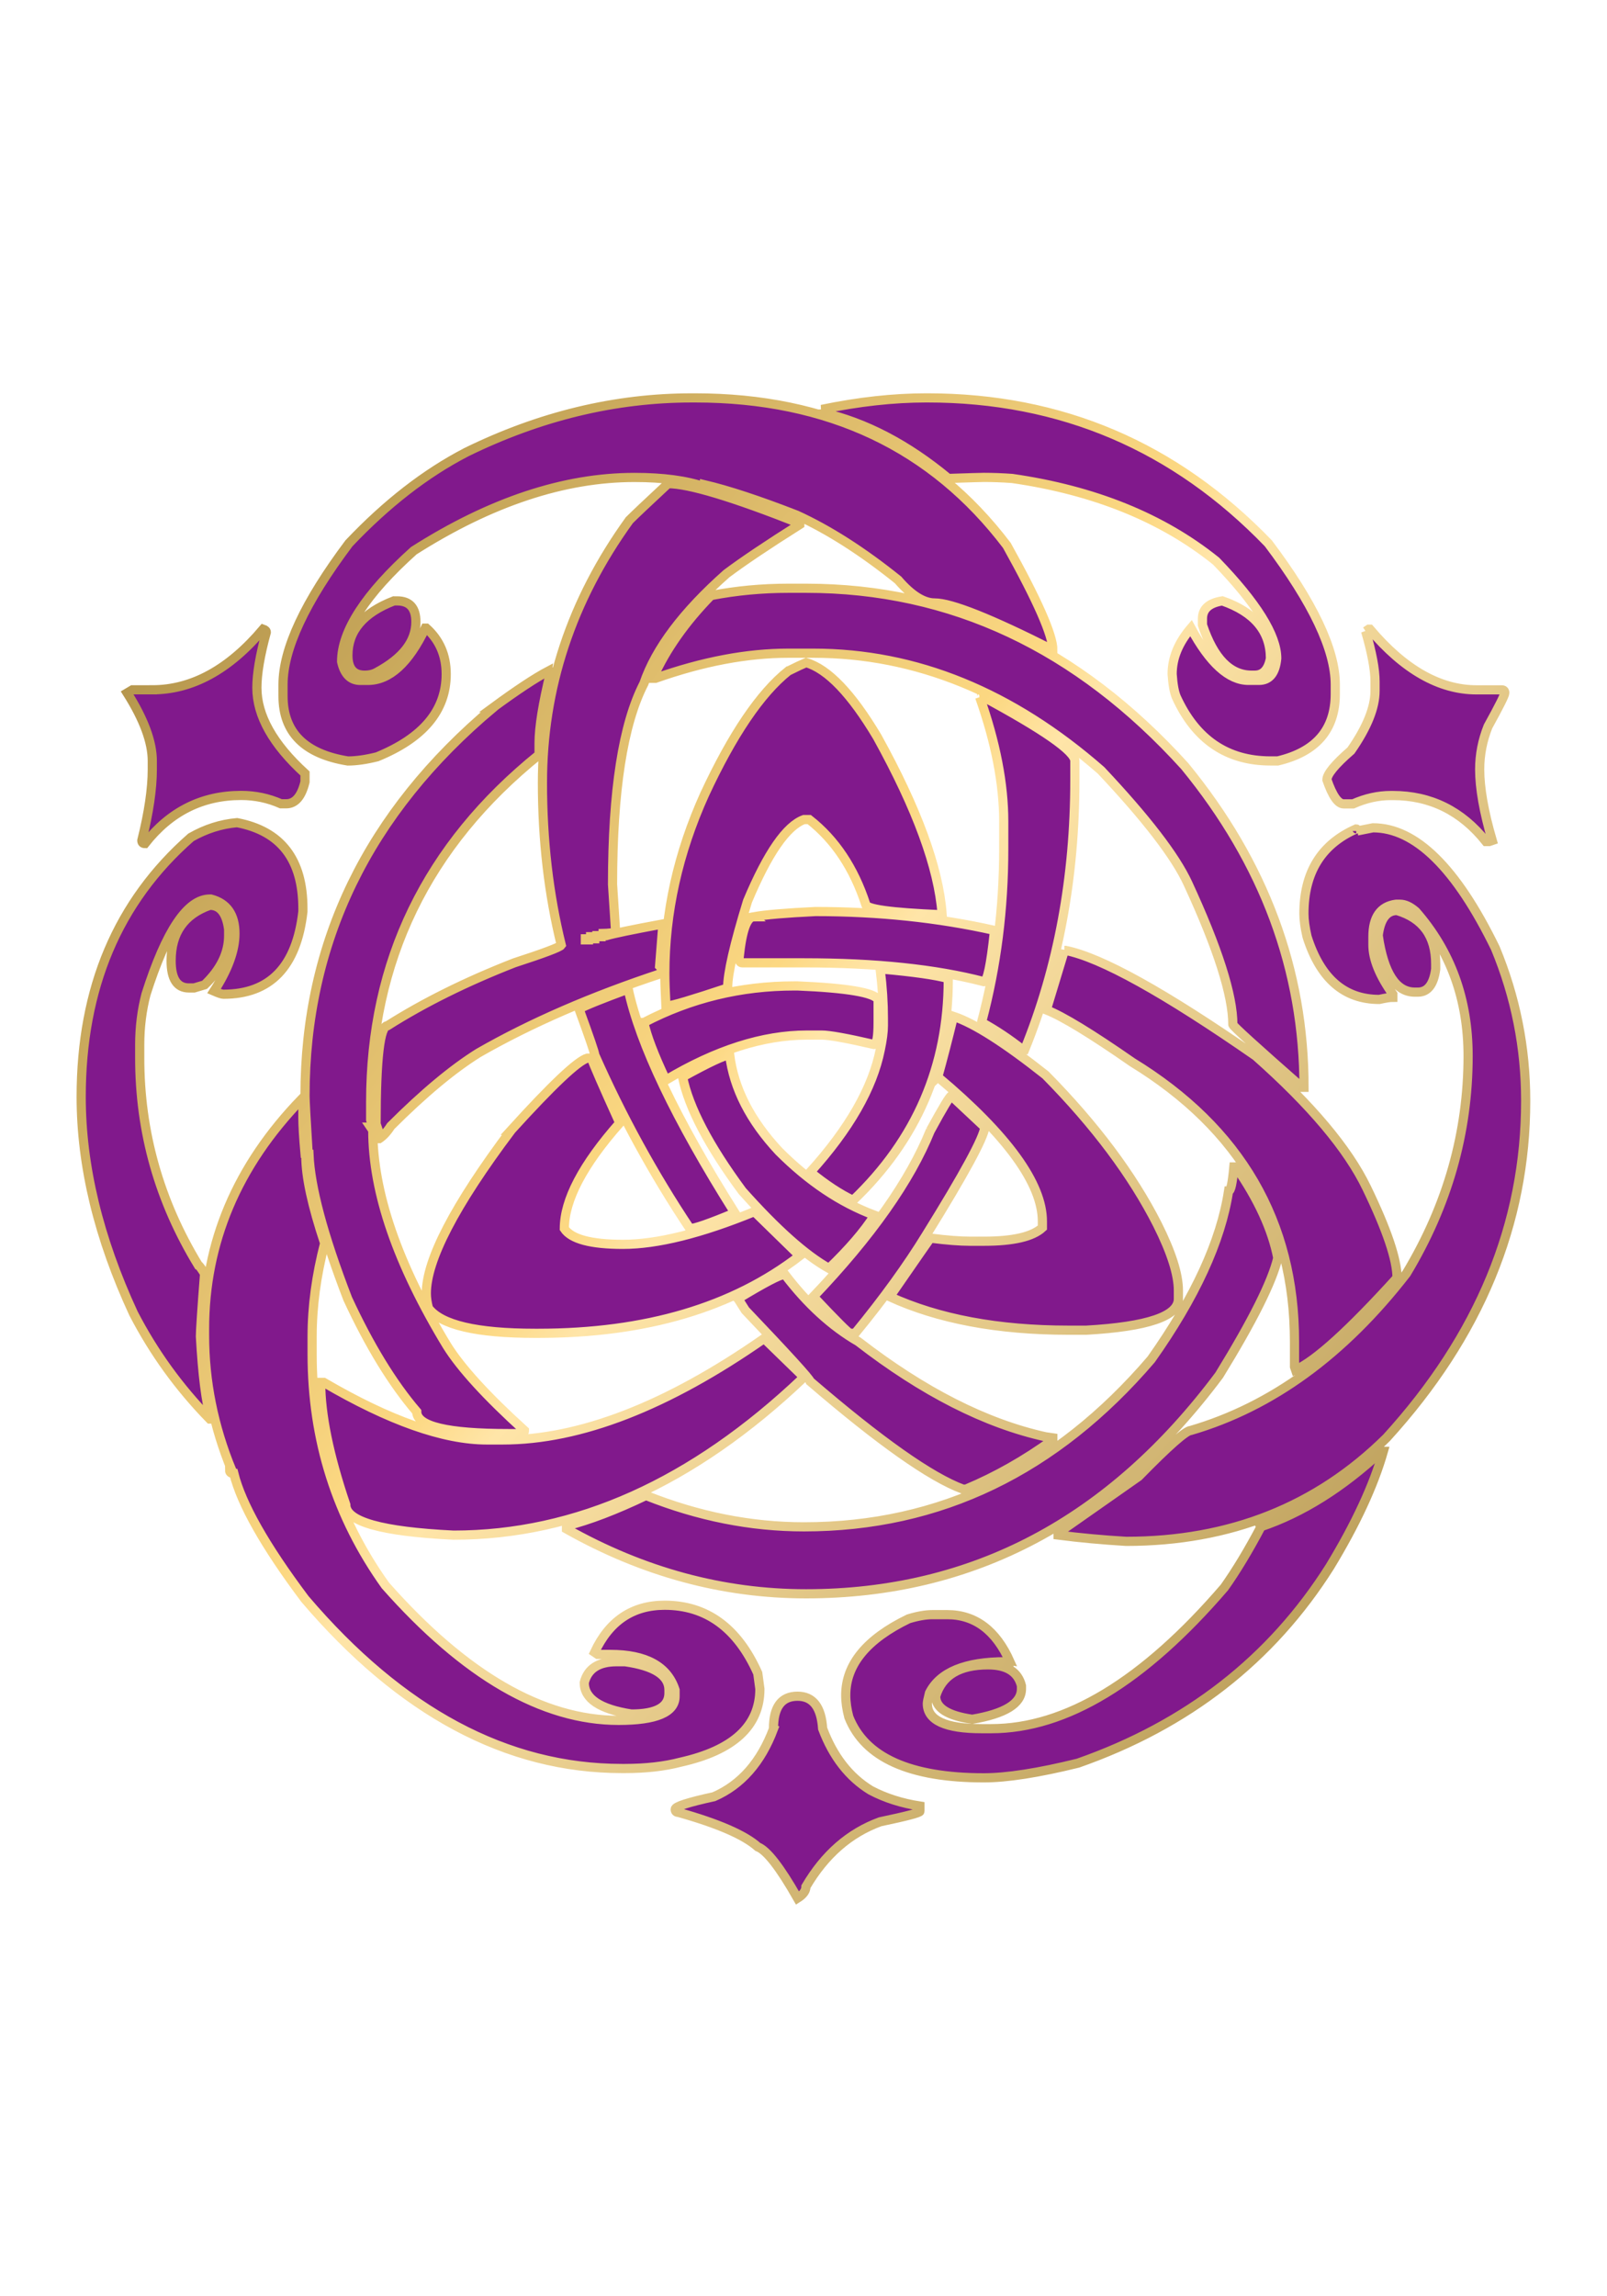 <svg version="1.2" baseProfile="tiny-ps" xmlns="http://www.w3.org/2000/svg" viewBox="0 0 350 500" width="350" height="500">
	<title>fbg14.svg / Celtic Symbol Mid Dan N</title>
<defs>
   <linearGradient id="gold" x1="0%" y1="8%" x2="100%" y2="92%" >
    
          <stop offset="0%" style="stop-color:rgb(167,137,66);stop-opacity:1.00" />
          <stop offset="43%" style="stop-color:rgb(252,216,130);stop-opacity:1.00" />
          <stop offset="47%" style="stop-color:rgb(255,229,168);stop-opacity:1.00" />
          <stop offset="100%" style="stop-color:rgb(167,137,66);stop-opacity:1.00" />

    </linearGradient>
<filter id="shadow2">
      <feDropShadow dx="0" dy="0" stdDeviation="5"
          flood-color="#e528fa"/>
    </filter>
  </defs>
	<style>
		tspan { white-space:pre }
		.s0 { fill: none;stroke: #a78942;stroke-width: 2 }
                .s1 { fill: #1d6069;stroke: #a78942;stroke-width: 0 }
#k2a{fill:#81198c;}
.dogold{stroke: url(#gold);stroke-width: 2} 
	</style>
<path id="k2a" class="s1" style="filter:url(#shadow2);" d="m101.51 98.49c16.1-7.9 32.5-11.85 49.21-11.85h0.68c29.01 0 51.64 10.71 67.89 32.12c6.68 12 10.02 19.59 10.02 22.78c-13.52-6.83-22.1-10.25-25.74-10.25c-2.43 0-5.09-1.67-7.97-5.01c-7.75-6.23-15.11-10.93-22.1-14.12c-8.2-3.19-14.89-5.39-20.05-6.61v0.46c-3.95-1.37-9.04-2.05-15.26-2.05c-15.34 0-31.36 5.32-48.07 15.95c-10.48 9.42-15.72 17.47-15.72 24.15c0.61 2.73 1.97 4.1 4.1 4.1h1.59c4.71 0 8.88-3.79 12.53-11.39h0.23c2.88 2.58 4.33 5.92 4.33 10.02c0 7.9-5.01 13.9-15.04 18c-2.43 0.61-4.56 0.91-6.38 0.91c-9.42-1.52-14.12-6.23-14.12-14.12v-2.51c0-7.75 4.78-18 14.35-30.75c8.2-8.66 16.71-15.26 25.51-19.82v0zm77.46-9.34v0.68c9.42 2.13 18.6 6.91 27.57 14.35c4.56-0.15 7.14-0.23 7.75-0.23c1.97 0 4.02 0.08 6.15 0.23c17.92 2.58 32.73 8.58 44.42 18c8.81 9.11 13.21 16.17 13.21 21.19c-0.31 3.19-1.59 4.78-3.87 4.78h-2.28c-4.25 0-8.43-3.79-12.53-11.39c-2.73 3.19-4.1 6.53-4.1 10.02c0.15 2.28 0.46 3.95 0.91 5.01c4.25 9.27 11.08 13.9 20.5 13.9h1.59c8.35-1.97 12.53-6.83 12.53-14.58v-2.05c0-7.59-4.86-17.84-14.58-30.75c-20.35-21.11-45.11-31.67-74.27-31.67h-0.23c-7.14 0-14.73 0.84-22.78 2.51v0zm-41.92 24.15c-12.61 17.47-18.91 36.53-18.91 57.18c0 12.45 1.37 24.23 4.1 35.31c-0.31 0.46-3.72 1.75-10.25 3.87c-10.48 4.1-19.67 8.66-27.57 13.67c-1.67 0-2.51 7.14-2.51 21.41l0.23 0.68h-0.23c0.15 0.91 0.23 1.75 0.23 2.51h0.46c0.91-0.61 1.74-1.52 2.51-2.73c7.14-7.14 13.52-12.45 19.14-15.95c11.39-6.53 24.68-12.3 39.87-17.31c0-0.76-0.15-1.29-0.46-1.59l0.68-8.66c-0.15 0-0.23-0.15-0.23-0.46c-6.53 1.22-10.56 2.05-12.07 2.51h-0.68v-0.46c0.15 0 1.06-0.07 2.73-0.23l-0.68-10.48c0-20.35 2.28-34.93 6.83-43.74c2.58-7.59 8.58-15.57 18-23.92c3.65-2.73 8.96-6.3 15.95-10.71v-0.23c-14.58-5.77-24.15-8.66-28.7-8.66c-4.41 4.1-7.22 6.76-8.43 7.97v0zm17.77 16.4c-5.62 5.77-9.8 11.7-12.53 17.77v0.23h0.46c10.33-3.65 19.97-5.47 28.93-5.47h5.47c22.33 0 43.21 8.51 62.65 25.51c9.87 10.48 16.17 18.68 18.91 24.6c6.53 14.12 9.8 24.38 9.8 30.75c0 0.31 5.01 4.86 15.04 13.67h0.46c0-25.51-8.66-48.83-25.97-69.94c-23.39-25.82-50.88-38.73-82.47-38.73h-3.87c-5.77 0-11.39 0.53-16.86 1.59v0zm-69.03 1.14c-6.68 2.58-10.02 6.53-10.02 11.85c0 2.89 1.21 4.33 3.65 4.33c1.06 0 1.97-0.23 2.73-0.68c5.62-3.04 8.43-6.68 8.43-10.94c0-3.04-1.37-4.56-4.1-4.56h-0.68zm176.1 3.87v1.37c2.43 7.29 6 10.94 10.71 10.94h0.68c1.82 0 2.96-1.21 3.42-3.65c0-5.92-3.5-10.1-10.48-12.53c-2.89 0.46-4.33 1.75-4.33 3.87v0zm-228.72 15.49h-4.33l-1.14 0.68c3.65 5.77 5.47 10.71 5.47 14.81v1.82c0 4.25-0.76 9.42-2.28 15.49c0 0.46 0.23 0.68 0.68 0.68c5.47-6.98 12.45-10.48 20.96-10.48c3.04 0 5.92 0.61 8.66 1.82h1.14c1.97 0 3.34-1.59 4.1-4.78v-1.82c-6.99-6.38-10.48-12.6-10.48-18.68c0-3.04 0.68-7.06 2.05-12.07c0-0.3-0.23-0.53-0.68-0.68c-7.44 8.81-15.49 13.21-24.15 13.21v0zm264.26-12.76c1.37 4.71 2.05 8.35 2.05 10.94v2.05c0 3.65-1.75 7.97-5.24 12.99c-3.5 3.04-5.24 5.16-5.24 6.38c1.21 3.5 2.43 5.24 3.65 5.24h2.05c2.73-1.21 5.47-1.82 8.2-1.82h0.46c8.2 0 14.96 3.34 20.28 10.02h0.68l0.68-0.23c-1.82-6.23-2.73-11.39-2.73-15.49c0-3.19 0.61-6.3 1.82-9.34c2.43-4.4 3.65-6.83 3.65-7.29c0-0.46-0.23-0.68-0.68-0.68h-5.47c-8.05 0-15.8-4.4-23.24-13.21h-0.23l-0.68 0.46zm-125.75 8.66c-6.08 4.86-12.15 13.82-18.22 26.88c-5.77 12.76-8.66 25.74-8.66 38.96c0 1.52 0.07 3.87 0.23 7.06h0.46c0.91 0 5.24-1.29 12.99-3.87c0-3.19 1.44-9.49 4.33-18.91c4.4-10.48 8.5-16.4 12.3-17.77h1.14c5.62 4.41 9.72 10.56 12.3 18.45c0 1.06 5.47 1.82 16.4 2.28c0-0.15 0.07-0.23 0.23-0.23c-0.76-10.02-5.47-22.86-14.12-38.5c-5.62-9.42-10.79-14.81-15.49-16.17c-0.76 0.31-2.05 0.91-3.87 1.82v0zm-64.24 7.97c-27.34 22.93-41.01 51.11-41.01 84.52c0 1.06 0.23 5.24 0.68 12.53h-0.68c-0.31-3.49-0.46-6.07-0.46-7.75v-3.42l-0.23-0.68c-14.12 14.58-21.19 31.29-21.19 50.12v1.37c0 10.02 1.97 19.82 5.92 29.39h-0.46c0 0.46 0.3 0.68 0.91 0.68c1.67 6.68 6.83 15.8 15.49 27.34c20.96 24.6 43.97 36.91 69.03 36.91h0.68c4.56 0 8.58-0.46 12.07-1.37c11.54-2.58 17.31-7.9 17.31-15.95l-0.46-3.42c-4.41-9.87-11.16-14.81-20.28-14.81c-6.99 0-12.07 3.42-15.26 10.25l0.68 0.46h2.73c7.75 0 12.45 2.58 14.12 7.75v1.37c0 3.5-4.1 5.24-12.3 5.24c-16.56 0-33.49-9.8-50.8-29.39c-10.63-14.88-15.95-31.67-15.95-50.35v-3.87c0-6.53 0.91-13.29 2.73-20.28c-2.73-8.2-4.1-14.5-4.1-18.91v-0.46h0.68c0.3 7.14 3.11 17.62 8.43 31.44c4.71 10.18 9.72 18.38 15.04 24.6c0 3.19 6.68 4.78 20.05 4.78h2.73c0.46 0 0.68-0.23 0.68-0.68c-8.2-7.44-13.82-13.59-16.86-18.45c-10.79-17.77-16.17-33.41-16.17-46.93l-0.46-0.68h0.46l-0.46-1.59v-3.87c0-30.68 12.22-55.89 36.68-75.63v-2.51c0-3.49 0.83-8.66 2.51-15.49c-0.31 0-0.46-0.07-0.46-0.23c-2.89 1.52-6.91 4.18-12.07 7.97v0zm105.93-2.28c3.49 9.87 5.24 18.91 5.24 27.11v5.92c0 13.06-1.59 25.59-4.78 37.59v0.23c3.04 1.67 6 3.65 8.88 5.92h0.46c7.29-17.92 10.93-37.51 10.93-58.78v-4.1c0-2.13-6.76-6.83-20.28-14.12c0 0.15-0.15 0.23-0.46 0.23v0zm-171.77 30.53c-15.95 13.97-23.92 32.8-23.92 56.5c0 15.04 3.79 30.75 11.39 47.16c4.4 8.51 9.95 16.17 16.63 23.01h0.23c-1.06-3.65-1.82-9.64-2.28-18c0-1.21 0.3-5.77 0.91-13.67c-0.76-1.21-1.22-1.82-1.37-1.82c-8.51-13.97-12.76-29.01-12.76-45.11v-2.96c0-3.79 0.46-7.44 1.37-10.94c4.4-13.82 9.03-20.73 13.9-20.73h0.23c3.49 0.91 5.24 3.42 5.24 7.52c0 3.64-1.52 7.82-4.56 12.53c1.06 0.46 1.74 0.68 2.05 0.68c10.17 0 15.95-6 17.31-18v-0.68c0-10.63-4.78-16.86-14.35-18.68c-3.5 0.31-6.83 1.37-10.02 3.19v0zm254.01-1.37c0-0.3-0.08-0.46-0.23-0.46c-7.6 3.34-11.39 9.49-11.39 18.45c0 1.37 0.23 3.04 0.68 5.01c2.88 9.11 8.12 13.67 15.72 13.67c1.37-0.3 2.35-0.46 2.96-0.46v-0.68c-2.89-4.1-4.33-7.67-4.33-10.71v-1.82c0-4.25 1.67-6.61 5.01-7.06h0.91c1.06 0 2.2 0.53 3.42 1.59c7.59 8.66 11.39 19.14 11.39 31.44c0 16.71-4.48 32.5-13.44 47.38c-13.67 17.62-29.31 29.01-46.93 34.17c-1.06 0-4.86 3.34-11.39 10.02l-17.54 12.3v0.46c4.71 0.61 9.64 1.06 14.81 1.37c22.63 0 41.54-7.52 56.73-22.55c20.2-22.17 30.3-46.62 30.3-73.36c0-11.54-2.2-22.63-6.61-33.26c-8.51-17.46-17.39-26.2-26.65-26.2l-3.42 0.68zm-258.34 28.25c0 3.95 1.29 5.92 3.87 5.92h1.14l2.28-0.68c3.49-3.34 5.24-6.91 5.24-10.71v-1.37c-0.46-3.49-1.82-5.24-4.1-5.24c-5.62 1.98-8.43 6-8.43 12.07v0zm262.9-5.47c1.21 8.2 3.87 12.3 7.97 12.3h0.68c2.13 0 3.42-1.67 3.87-5.01v-1.14c0-6.07-2.81-9.95-8.43-11.62c-2.28 0-3.64 1.82-4.1 5.47v0zm-136-4.1c-1.52 0-2.58 2.96-3.19 8.88c0 0.76 0.23 1.14 0.68 1.14h13.44c15.64 0 28.7 1.37 39.18 4.1c0.76 0 1.52-3.57 2.28-10.71v-0.46c-12.15-2.73-25.14-4.1-38.96-4.1c-6.38 0.31-10.86 0.68-13.44 1.14v0zm-33.26 4.1v0.23h-0.91v-0.23h0.91zm-1.37 0.23v0.46h-0.91v-0.46h0.91zm-1.37 0.46v0.23h-0.68v-0.23h0.68zm103.65 2.51l-3.87 12.76v0.23c3.49 1.37 9.72 5.16 18.68 11.39c23.54 14.43 35.31 34.71 35.31 60.83v5.47l0.23 0.68c4.4-1.97 11.77-8.66 22.1-20.05c0-3.95-2.2-10.48-6.61-19.59c-4.1-8.5-12.15-18.07-24.15-28.7c-19.9-13.82-33.72-21.49-41.46-23.01h-0.23zm-40.1 4.33c0.46 3.65 0.68 7.14 0.68 10.48v1.59c0 1.37-0.23 3.11-0.68 5.24c-1.67 8.35-6.76 17.24-15.26 26.65c3.34 2.73 6.45 4.78 9.34 6.15c13.82-13.21 20.73-29.23 20.73-48.07v-0.23c-2.73-0.76-7.52-1.44-14.35-2.05c0 0.15-0.15 0.23-0.46 0.23v0zm-51.49 11.39c0.61 2.89 2.2 7.06 4.78 12.53c10.93-6.53 21.19-9.8 30.75-9.8h3.19c1.67 0 5.47 0.68 11.39 2.05c0.61 0 0.91-1.59 0.91-4.78v-5.01c-0.91-1.52-6.76-2.51-17.54-2.96h-0.68c-11.7 0-22.63 2.66-32.8 7.97v0zm-14.12-2.96c2.28 6.23 3.42 9.57 3.42 10.02c5.92 13.37 12.83 25.97 20.73 37.82c1.06 0 4.33-1.14 9.8-3.42c-12.91-20.5-20.66-36.75-23.24-48.75c-5.77 2.13-9.34 3.57-10.71 4.33v0zm78.14 14.81c15.19 12.76 22.78 23.24 22.78 31.44v1.37c-2.13 1.98-6.38 2.96-12.76 2.96h-2.96c-2.28 0-5.16-0.23-8.66-0.68c-0.15 0.15-3.11 4.41-8.88 12.76c10.63 4.86 23.61 7.29 38.96 7.29h3.87c13.36-0.76 20.05-3.04 20.05-6.83v-1.82c0-3.49-1.52-8.28-4.56-14.35c-5.47-10.78-13.59-21.64-24.38-32.58c-8.81-6.98-15.49-11.24-20.05-12.76c-1.22 5.01-2.36 9.42-3.42 13.21v0zm-55.59 0c1.37 6.68 5.7 14.96 12.99 24.83c7.44 8.35 13.74 13.97 18.91 16.86c4.4-4.25 7.67-8.05 9.8-11.39v-0.23c-7.29-2.73-14.2-7.36-20.73-13.9c-6.23-6.68-9.8-13.67-10.71-20.96c-1.06 0-4.48 1.59-10.25 4.78v0zm-37.36 11.62c-12.3 16.4-18.45 28.25-18.45 35.54c0 0.91 0.15 1.98 0.46 3.19c2.73 3.65 10.48 5.47 23.24 5.47h0.68c23.39 0 42.37-5.62 56.95-16.86l-9.8-9.57h-0.23c-11.54 4.71-21.04 7.06-28.48 7.06c-6.99 0-11.24-1.14-12.76-3.42c0-6.23 4.02-13.9 12.07-23.01c-3.65-8.05-5.7-12.76-6.15-14.12h-0.91c-2.13 0.61-7.67 5.85-16.63 15.72v0zm91.35 0c-4.41 10.94-12.91 23.01-25.51 36.22c5.01 5.32 7.67 7.97 7.97 7.97h1.14c6.23-7.59 11.39-14.73 15.49-21.41c8.2-13.21 12.45-21.03 12.76-23.46l-7.29-6.83c-0.31 0-1.82 2.51-4.56 7.52v0zm64.93 13.21c-1.67 10.94-7.29 23.16-16.86 36.68c-20.81 24.3-46.02 36.45-75.63 36.45c-11.54 0-23.01-2.28-34.4-6.83c-6.68 3.19-12.45 5.39-17.31 6.61v0.68c16.71 9.42 34.09 14.12 52.17 14.12c36.3 0 66.29-15.87 89.99-47.61c7.29-11.85 11.54-20.35 12.76-25.52c-1.22-6.23-4.25-12.83-9.11-19.82h-0.46c-0.31 3.5-0.68 5.24-1.14 5.24v0zm-106.84 23.46l1.59 2.51c9.26 9.72 13.97 14.89 14.12 15.49c15.19 13.06 26.27 20.88 33.26 23.46h0.68c6.53-2.73 12.83-6.3 18.91-10.71v-0.46l-1.59-0.23c-13.06-2.88-26.65-9.8-40.78-20.73c-5.77-3.34-11.09-8.2-15.95-14.58h-0.23c-0.91 0-4.25 1.75-10.02 5.24v0zm-51.26 30.75h-3.42c-9.42 0-21.26-4.18-35.54-12.53h-0.68c0 6.99 1.82 15.87 5.47 26.65c0 3.65 7.82 5.85 23.46 6.61c26.73 0 52.09-11.39 76.09-34.17v-0.46l-8.43-8.2c-21.11 14.73-40.1 22.1-56.95 22.1v0zm165.16 18.91c-2.73 5.16-5.39 9.57-7.97 13.21c-17.62 20.5-34.55 30.75-50.8 30.75h-2.05c-7.9 0-11.85-1.82-11.85-5.47c0-0.3 0.15-1.06 0.46-2.28c2.28-4.56 7.82-6.83 16.63-6.83l0.68 0.46c0-0.3 0.07-0.46 0.23-0.46c-3.04-6.83-7.6-10.25-13.67-10.25h-3.19c-1.52 0-3.27 0.31-5.24 0.91c-9.11 4.41-13.67 9.95-13.67 16.63c0 1.52 0.23 3.11 0.68 4.78c3.49 8.81 13.29 13.21 29.39 13.21c5.01 0 11.85-1.06 20.5-3.19c23.84-8.35 42.15-22.63 54.9-42.83c5.62-9.26 9.49-17.62 11.62-25.06h-0.46c-8.51 7.9-17.24 13.37-26.2 16.4v0zm-147.39 33.94c0 3.5 3.42 5.77 10.25 6.83c5.47 0 8.2-1.52 8.2-4.56v-0.68c0-3.19-3.19-5.24-9.57-6.15h-1.82c-3.95 0-6.3 1.52-7.06 4.56v0zm76.54 2.96c0 2.58 2.66 4.25 7.97 5.01c7.14-1.21 10.71-3.42 10.71-6.61v-0.68c-0.76-3.04-3.19-4.56-7.29-4.56c-6.23 0-10.02 2.28-11.39 6.83v0zm-35.31 7.06c-2.73 7.29-7.06 12.23-12.99 14.81c-5.62 1.22-8.43 2.13-8.43 2.73c0 0.46 0.23 0.68 0.68 0.68c8.66 2.43 14.43 4.94 17.31 7.52c1.97 0.76 4.86 4.48 8.66 11.16c1.21-0.76 1.82-1.59 1.82-2.51c4.1-6.98 9.49-11.69 16.17-14.12c5.77-1.21 8.66-1.97 8.66-2.28v-1.14c-3.95-0.61-7.52-1.74-10.71-3.42c-4.71-2.88-8.2-7.36-10.48-13.44c-0.31-4.71-2.13-7.06-5.47-7.06c-3.5 0-5.24 2.36-5.24 7.06v0z" />
  <path id="k2" class="s0 dogold" d="m101.51 98.49c16.1-7.9 32.5-11.85 49.21-11.85h0.68c29.01 0 51.64 10.71 67.89 32.12c6.68 12 10.02 19.59 10.02 22.78c-13.52-6.83-22.1-10.25-25.74-10.25c-2.43 0-5.09-1.67-7.97-5.01c-7.75-6.23-15.11-10.93-22.1-14.12c-8.2-3.19-14.89-5.39-20.05-6.61v0.46c-3.95-1.37-9.04-2.05-15.26-2.05c-15.34 0-31.36 5.32-48.07 15.95c-10.48 9.42-15.72 17.47-15.72 24.15c0.61 2.73 1.97 4.1 4.1 4.1h1.59c4.71 0 8.88-3.79 12.53-11.39h0.23c2.88 2.58 4.33 5.92 4.33 10.02c0 7.9-5.01 13.9-15.04 18c-2.43 0.61-4.56 0.91-6.38 0.91c-9.42-1.52-14.12-6.23-14.12-14.12v-2.51c0-7.75 4.78-18 14.35-30.75c8.2-8.66 16.71-15.26 25.51-19.82v0zm77.46-9.34v0.68c9.42 2.13 18.6 6.91 27.57 14.35c4.56-0.15 7.14-0.23 7.75-0.23c1.97 0 4.02 0.08 6.15 0.23c17.92 2.58 32.73 8.58 44.42 18c8.81 9.11 13.21 16.17 13.21 21.19c-0.31 3.19-1.59 4.78-3.87 4.78h-2.28c-4.25 0-8.43-3.79-12.53-11.39c-2.73 3.19-4.1 6.53-4.1 10.02c0.15 2.28 0.46 3.95 0.91 5.01c4.25 9.27 11.08 13.9 20.5 13.9h1.59c8.35-1.97 12.53-6.83 12.53-14.58v-2.05c0-7.59-4.86-17.84-14.58-30.75c-20.35-21.11-45.11-31.67-74.27-31.67h-0.23c-7.14 0-14.73 0.84-22.78 2.51v0zm-41.92 24.15c-12.61 17.47-18.91 36.53-18.91 57.18c0 12.45 1.37 24.23 4.1 35.31c-0.31 0.46-3.72 1.75-10.25 3.87c-10.48 4.1-19.67 8.66-27.57 13.67c-1.67 0-2.51 7.14-2.51 21.41l0.23 0.68h-0.23c0.15 0.91 0.23 1.75 0.23 2.51h0.46c0.91-0.61 1.74-1.52 2.51-2.73c7.14-7.14 13.52-12.45 19.14-15.95c11.39-6.53 24.68-12.3 39.87-17.31c0-0.76-0.15-1.29-0.46-1.59l0.68-8.66c-0.15 0-0.23-0.15-0.23-0.46c-6.53 1.22-10.56 2.05-12.07 2.51h-0.68v-0.46c0.15 0 1.06-0.07 2.73-0.23l-0.68-10.48c0-20.35 2.28-34.93 6.83-43.74c2.58-7.59 8.58-15.57 18-23.92c3.65-2.73 8.96-6.3 15.95-10.71v-0.23c-14.58-5.77-24.15-8.66-28.7-8.66c-4.41 4.1-7.22 6.76-8.43 7.97v0zm17.77 16.4c-5.62 5.77-9.8 11.7-12.53 17.77v0.23h0.46c10.33-3.65 19.97-5.47 28.93-5.47h5.47c22.33 0 43.21 8.51 62.65 25.51c9.87 10.48 16.17 18.68 18.91 24.6c6.53 14.12 9.8 24.38 9.8 30.75c0 0.31 5.01 4.86 15.04 13.67h0.46c0-25.51-8.66-48.83-25.97-69.94c-23.39-25.82-50.88-38.73-82.47-38.73h-3.87c-5.77 0-11.39 0.53-16.86 1.59v0zm-69.03 1.14c-6.68 2.58-10.02 6.53-10.02 11.85c0 2.89 1.21 4.33 3.65 4.33c1.06 0 1.97-0.23 2.73-0.68c5.62-3.04 8.43-6.68 8.43-10.94c0-3.04-1.37-4.56-4.1-4.56h-0.68zm176.1 3.87v1.37c2.43 7.29 6 10.94 10.71 10.94h0.68c1.82 0 2.96-1.21 3.42-3.65c0-5.92-3.5-10.1-10.48-12.53c-2.89 0.46-4.33 1.75-4.33 3.87v0zm-228.72 15.49h-4.33l-1.14 0.68c3.65 5.77 5.47 10.71 5.47 14.81v1.82c0 4.25-0.76 9.42-2.28 15.49c0 0.46 0.23 0.68 0.68 0.68c5.47-6.98 12.45-10.48 20.96-10.48c3.04 0 5.92 0.61 8.66 1.82h1.14c1.97 0 3.34-1.59 4.1-4.78v-1.82c-6.99-6.38-10.48-12.6-10.48-18.68c0-3.04 0.68-7.06 2.05-12.07c0-0.3-0.23-0.53-0.68-0.68c-7.44 8.81-15.49 13.21-24.15 13.21v0zm264.26-12.76c1.37 4.71 2.05 8.35 2.05 10.94v2.05c0 3.65-1.75 7.97-5.24 12.99c-3.5 3.04-5.24 5.16-5.24 6.38c1.21 3.5 2.43 5.24 3.65 5.24h2.05c2.73-1.21 5.47-1.82 8.2-1.82h0.46c8.2 0 14.96 3.34 20.28 10.02h0.68l0.68-0.23c-1.82-6.23-2.73-11.39-2.73-15.49c0-3.19 0.61-6.3 1.82-9.34c2.43-4.4 3.65-6.83 3.65-7.29c0-0.46-0.23-0.68-0.68-0.68h-5.47c-8.05 0-15.8-4.4-23.24-13.21h-0.23l-0.68 0.46zm-125.75 8.66c-6.08 4.86-12.15 13.82-18.22 26.88c-5.77 12.76-8.66 25.74-8.66 38.96c0 1.52 0.07 3.87 0.23 7.06h0.46c0.91 0 5.24-1.29 12.99-3.87c0-3.19 1.44-9.49 4.33-18.91c4.4-10.48 8.5-16.4 12.3-17.77h1.14c5.62 4.41 9.72 10.56 12.3 18.45c0 1.06 5.47 1.82 16.4 2.28c0-0.15 0.07-0.23 0.23-0.23c-0.76-10.02-5.47-22.86-14.12-38.5c-5.62-9.42-10.79-14.81-15.49-16.17c-0.76 0.31-2.05 0.91-3.87 1.82v0zm-64.24 7.97c-27.34 22.93-41.01 51.11-41.01 84.52c0 1.06 0.23 5.24 0.68 12.53h-0.68c-0.31-3.49-0.46-6.07-0.46-7.75v-3.42l-0.23-0.68c-14.12 14.58-21.19 31.29-21.19 50.12v1.37c0 10.02 1.97 19.82 5.92 29.39h-0.46c0 0.46 0.3 0.68 0.91 0.68c1.67 6.68 6.83 15.8 15.49 27.34c20.96 24.6 43.97 36.91 69.03 36.91h0.68c4.56 0 8.58-0.46 12.07-1.37c11.54-2.58 17.31-7.9 17.31-15.95l-0.46-3.42c-4.41-9.87-11.16-14.81-20.28-14.81c-6.99 0-12.07 3.42-15.26 10.25l0.68 0.46h2.73c7.75 0 12.45 2.58 14.12 7.75v1.37c0 3.5-4.1 5.24-12.3 5.24c-16.56 0-33.49-9.8-50.8-29.39c-10.63-14.88-15.95-31.67-15.95-50.35v-3.87c0-6.53 0.91-13.29 2.73-20.28c-2.73-8.2-4.1-14.5-4.1-18.91v-0.46h0.68c0.3 7.14 3.11 17.62 8.43 31.44c4.71 10.18 9.72 18.38 15.04 24.6c0 3.19 6.68 4.78 20.05 4.78h2.73c0.46 0 0.68-0.23 0.68-0.68c-8.2-7.44-13.82-13.59-16.86-18.45c-10.79-17.77-16.17-33.41-16.17-46.93l-0.46-0.68h0.46l-0.46-1.59v-3.87c0-30.68 12.22-55.89 36.68-75.63v-2.51c0-3.49 0.83-8.66 2.51-15.49c-0.31 0-0.46-0.07-0.46-0.23c-2.89 1.52-6.91 4.18-12.07 7.97v0zm105.93-2.28c3.49 9.87 5.24 18.91 5.24 27.11v5.92c0 13.06-1.59 25.59-4.78 37.59v0.23c3.04 1.67 6 3.65 8.88 5.92h0.46c7.29-17.92 10.93-37.51 10.93-58.78v-4.1c0-2.13-6.76-6.83-20.28-14.12c0 0.15-0.15 0.23-0.46 0.23v0zm-171.77 30.53c-15.95 13.97-23.92 32.8-23.92 56.5c0 15.04 3.79 30.75 11.39 47.16c4.4 8.51 9.95 16.17 16.63 23.01h0.23c-1.06-3.65-1.82-9.64-2.28-18c0-1.21 0.3-5.77 0.91-13.67c-0.76-1.21-1.22-1.82-1.37-1.82c-8.51-13.97-12.76-29.01-12.76-45.11v-2.96c0-3.79 0.46-7.44 1.37-10.94c4.4-13.82 9.03-20.73 13.9-20.73h0.23c3.49 0.91 5.24 3.42 5.24 7.52c0 3.64-1.52 7.82-4.56 12.53c1.06 0.46 1.74 0.68 2.05 0.68c10.17 0 15.95-6 17.31-18v-0.68c0-10.63-4.78-16.86-14.35-18.68c-3.5 0.31-6.83 1.37-10.02 3.19v0zm254.01-1.37c0-0.3-0.08-0.46-0.23-0.46c-7.6 3.34-11.39 9.49-11.39 18.45c0 1.37 0.23 3.04 0.68 5.01c2.88 9.11 8.12 13.67 15.72 13.67c1.37-0.3 2.35-0.46 2.96-0.46v-0.68c-2.89-4.1-4.33-7.67-4.33-10.71v-1.82c0-4.25 1.67-6.61 5.01-7.06h0.91c1.06 0 2.2 0.53 3.42 1.59c7.59 8.66 11.39 19.14 11.39 31.44c0 16.71-4.48 32.5-13.44 47.38c-13.67 17.62-29.31 29.01-46.93 34.17c-1.06 0-4.86 3.34-11.39 10.02l-17.54 12.3v0.46c4.71 0.61 9.64 1.06 14.81 1.37c22.63 0 41.54-7.52 56.73-22.55c20.2-22.17 30.3-46.62 30.3-73.36c0-11.54-2.2-22.63-6.61-33.26c-8.51-17.46-17.39-26.2-26.65-26.2l-3.42 0.68zm-258.34 28.25c0 3.95 1.29 5.92 3.87 5.92h1.14l2.28-0.68c3.49-3.34 5.24-6.91 5.24-10.71v-1.37c-0.46-3.49-1.82-5.24-4.1-5.24c-5.62 1.98-8.43 6-8.43 12.07v0zm262.9-5.47c1.21 8.2 3.87 12.3 7.97 12.3h0.68c2.13 0 3.42-1.67 3.87-5.01v-1.14c0-6.07-2.81-9.95-8.43-11.62c-2.28 0-3.64 1.82-4.1 5.47v0zm-136-4.1c-1.52 0-2.58 2.96-3.19 8.88c0 0.76 0.23 1.14 0.68 1.14h13.44c15.64 0 28.7 1.37 39.18 4.1c0.76 0 1.52-3.57 2.28-10.71v-0.46c-12.15-2.73-25.14-4.1-38.96-4.1c-6.38 0.31-10.86 0.68-13.44 1.14v0zm-33.26 4.1v0.23h-0.91v-0.23h0.91zm-1.37 0.23v0.46h-0.91v-0.46h0.91zm-1.37 0.46v0.23h-0.68v-0.23h0.68zm103.65 2.51l-3.87 12.76v0.23c3.49 1.37 9.72 5.16 18.68 11.39c23.54 14.43 35.31 34.71 35.31 60.83v5.47l0.23 0.68c4.4-1.97 11.77-8.66 22.1-20.05c0-3.95-2.2-10.48-6.61-19.59c-4.1-8.5-12.15-18.07-24.15-28.7c-19.9-13.82-33.72-21.49-41.46-23.01h-0.23zm-40.1 4.33c0.46 3.65 0.68 7.14 0.68 10.48v1.59c0 1.37-0.23 3.11-0.68 5.24c-1.67 8.35-6.76 17.24-15.26 26.65c3.34 2.73 6.45 4.78 9.34 6.15c13.82-13.21 20.73-29.23 20.73-48.07v-0.23c-2.73-0.76-7.52-1.44-14.35-2.05c0 0.15-0.15 0.23-0.46 0.23v0zm-51.49 11.39c0.61 2.89 2.2 7.06 4.78 12.53c10.93-6.53 21.19-9.8 30.75-9.8h3.19c1.67 0 5.47 0.68 11.39 2.05c0.61 0 0.91-1.59 0.91-4.78v-5.01c-0.91-1.52-6.76-2.51-17.54-2.96h-0.68c-11.7 0-22.63 2.66-32.8 7.97v0zm-14.12-2.96c2.28 6.23 3.42 9.57 3.42 10.02c5.92 13.37 12.83 25.97 20.73 37.82c1.06 0 4.33-1.14 9.8-3.42c-12.91-20.5-20.66-36.75-23.24-48.75c-5.77 2.13-9.34 3.57-10.71 4.33v0zm78.14 14.81c15.19 12.76 22.78 23.24 22.78 31.44v1.37c-2.13 1.98-6.38 2.96-12.76 2.96h-2.96c-2.28 0-5.16-0.23-8.66-0.68c-0.15 0.15-3.11 4.41-8.88 12.76c10.63 4.86 23.61 7.29 38.96 7.29h3.87c13.36-0.76 20.05-3.04 20.05-6.83v-1.82c0-3.49-1.52-8.28-4.56-14.35c-5.47-10.78-13.59-21.64-24.38-32.58c-8.81-6.98-15.49-11.24-20.05-12.76c-1.22 5.01-2.36 9.42-3.42 13.21v0zm-55.59 0c1.37 6.68 5.7 14.96 12.99 24.83c7.44 8.35 13.74 13.97 18.91 16.86c4.4-4.25 7.67-8.05 9.8-11.39v-0.23c-7.29-2.73-14.2-7.36-20.73-13.9c-6.23-6.68-9.8-13.67-10.71-20.96c-1.06 0-4.48 1.59-10.25 4.78v0zm-37.36 11.62c-12.3 16.4-18.45 28.25-18.45 35.54c0 0.91 0.15 1.98 0.46 3.19c2.73 3.65 10.48 5.47 23.24 5.47h0.68c23.39 0 42.37-5.62 56.95-16.86l-9.8-9.57h-0.23c-11.54 4.71-21.04 7.06-28.48 7.06c-6.99 0-11.24-1.14-12.76-3.42c0-6.23 4.02-13.9 12.07-23.01c-3.65-8.05-5.7-12.76-6.15-14.12h-0.91c-2.13 0.61-7.67 5.85-16.63 15.72v0zm91.35 0c-4.41 10.94-12.91 23.01-25.51 36.22c5.01 5.32 7.67 7.97 7.97 7.97h1.14c6.23-7.59 11.39-14.73 15.49-21.41c8.2-13.21 12.45-21.03 12.76-23.46l-7.29-6.83c-0.31 0-1.82 2.51-4.56 7.52v0zm64.93 13.21c-1.67 10.94-7.29 23.16-16.86 36.68c-20.81 24.3-46.02 36.45-75.63 36.45c-11.54 0-23.01-2.28-34.4-6.83c-6.68 3.19-12.45 5.39-17.31 6.61v0.68c16.71 9.42 34.09 14.12 52.17 14.12c36.3 0 66.29-15.87 89.99-47.61c7.29-11.85 11.54-20.35 12.76-25.52c-1.22-6.23-4.25-12.83-9.11-19.82h-0.46c-0.31 3.5-0.68 5.24-1.14 5.24v0zm-106.84 23.46l1.59 2.51c9.26 9.72 13.97 14.89 14.12 15.49c15.19 13.06 26.27 20.88 33.26 23.46h0.68c6.53-2.73 12.83-6.3 18.91-10.71v-0.46l-1.59-0.23c-13.06-2.88-26.65-9.8-40.78-20.73c-5.77-3.34-11.09-8.2-15.95-14.58h-0.23c-0.91 0-4.25 1.75-10.02 5.24v0zm-51.26 30.75h-3.42c-9.42 0-21.26-4.18-35.54-12.53h-0.68c0 6.99 1.82 15.87 5.47 26.65c0 3.65 7.82 5.85 23.46 6.61c26.73 0 52.09-11.39 76.09-34.17v-0.46l-8.43-8.2c-21.11 14.73-40.1 22.1-56.95 22.1v0zm165.16 18.91c-2.73 5.16-5.39 9.57-7.97 13.21c-17.62 20.5-34.55 30.75-50.8 30.75h-2.05c-7.9 0-11.85-1.82-11.85-5.47c0-0.3 0.15-1.06 0.46-2.28c2.28-4.56 7.82-6.83 16.63-6.83l0.68 0.46c0-0.3 0.07-0.46 0.23-0.46c-3.04-6.83-7.6-10.25-13.67-10.25h-3.19c-1.52 0-3.27 0.31-5.24 0.91c-9.11 4.41-13.67 9.95-13.67 16.63c0 1.52 0.23 3.11 0.68 4.78c3.49 8.81 13.29 13.21 29.39 13.21c5.01 0 11.85-1.06 20.5-3.19c23.84-8.35 42.15-22.63 54.9-42.83c5.62-9.26 9.49-17.62 11.62-25.06h-0.46c-8.51 7.9-17.24 13.37-26.2 16.4v0zm-147.39 33.94c0 3.5 3.42 5.77 10.25 6.83c5.47 0 8.2-1.52 8.2-4.56v-0.68c0-3.19-3.19-5.24-9.57-6.15h-1.82c-3.95 0-6.3 1.52-7.06 4.56v0zm76.54 2.96c0 2.58 2.66 4.25 7.97 5.01c7.14-1.21 10.71-3.42 10.71-6.61v-0.68c-0.76-3.04-3.19-4.56-7.29-4.56c-6.23 0-10.02 2.28-11.39 6.83v0zm-35.31 7.06c-2.73 7.29-7.06 12.23-12.99 14.81c-5.62 1.22-8.43 2.13-8.43 2.73c0 0.46 0.23 0.68 0.68 0.68c8.66 2.43 14.43 4.94 17.31 7.52c1.97 0.76 4.86 4.48 8.66 11.16c1.21-0.76 1.82-1.59 1.82-2.51c4.1-6.98 9.49-11.69 16.17-14.12c5.77-1.21 8.66-1.97 8.66-2.28v-1.14c-3.95-0.61-7.52-1.74-10.71-3.42c-4.71-2.88-8.2-7.36-10.48-13.44c-0.31-4.71-2.13-7.06-5.47-7.06c-3.5 0-5.24 2.36-5.24 7.06v0z" />
</svg>